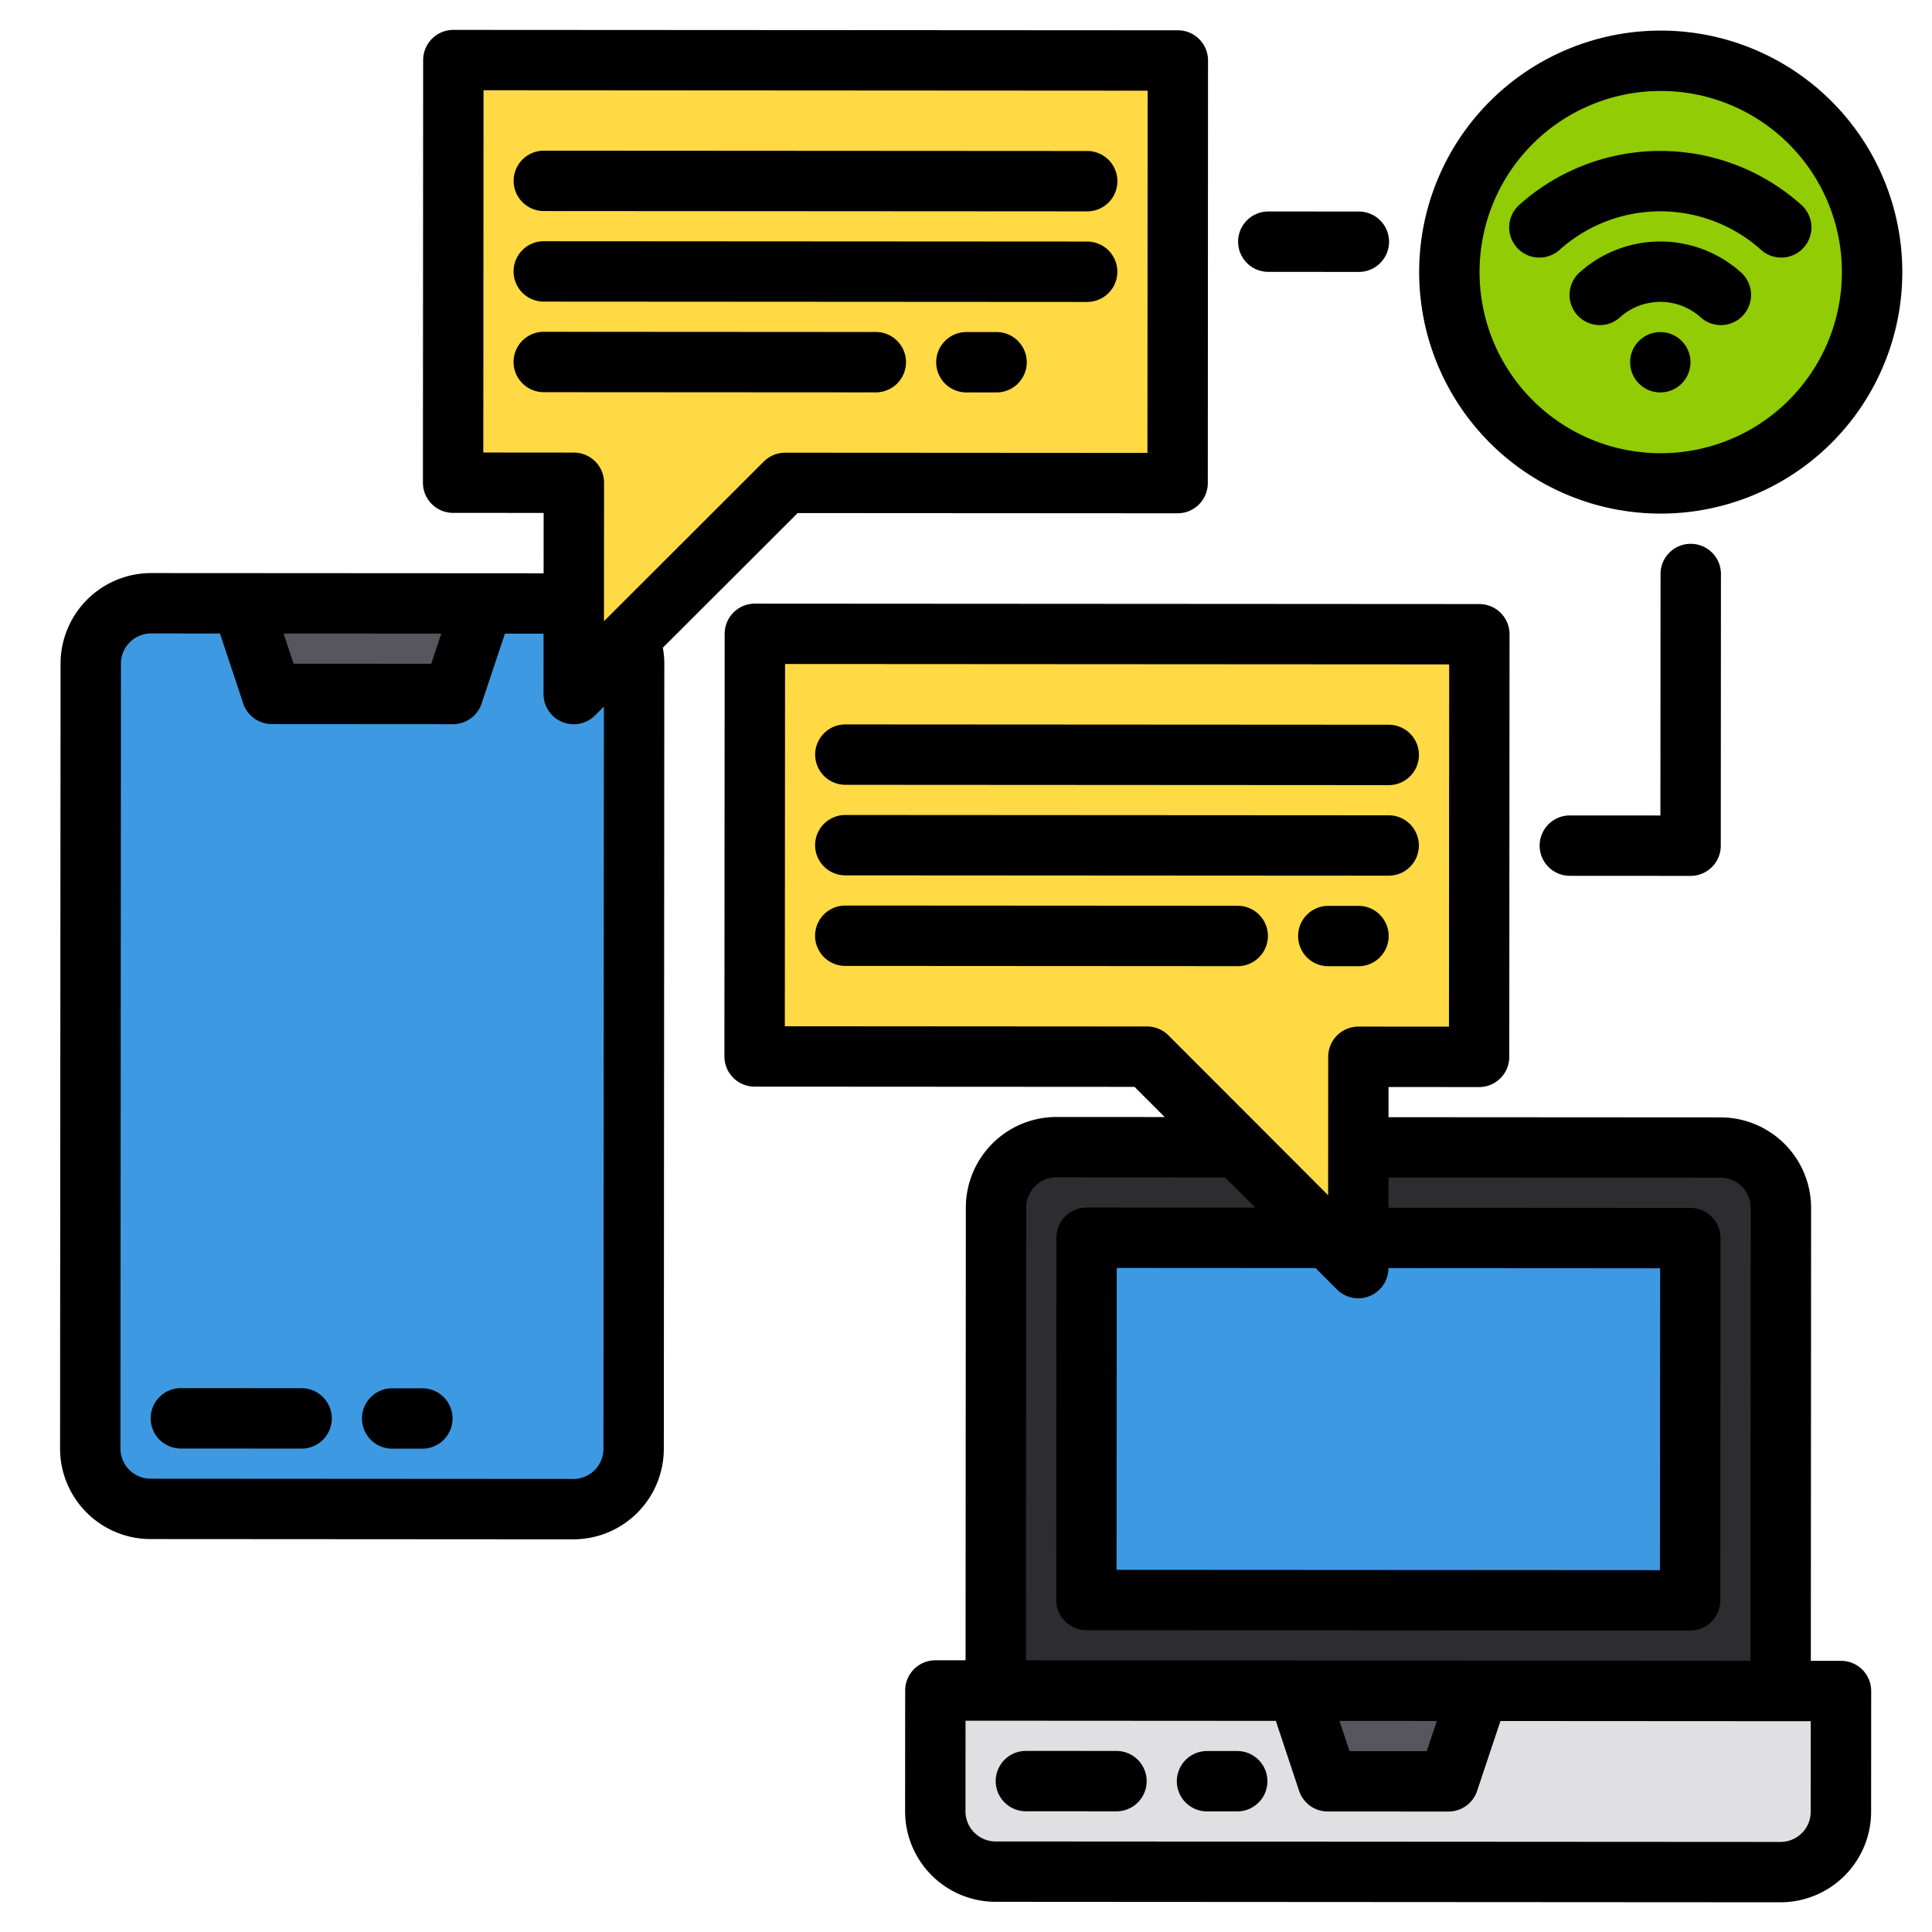 <svg height="512" viewBox="0 0 512 512" width="512" xmlns="http://www.w3.org/2000/svg"><g><g><g><path d="m248.87 448.065h240a0 0 0 0 1 0 0v32a16 16 0 0 1 -16 16h-208a16 16 0 0 1 -16-16v-32a0 0 0 0 1 0 0z" fill="#e0e0e2"/><path d="m272.87 472.007 24 .015" fill="#ffda44"/><path d="m320.87 472.036 8 .005" fill="#ffda44"/><path d="m360.971 304.06 96 .058a16 16 0 0 1 15.99 16.01l-.077 128-80-.048-48-.029-80-.049.077-128a16 16 0 0 1 16.01-15.99l48 .029" fill="#2d2d30"/><path d="m360.957 328.06 88 .053-.058 96-160-.096.058-96 64 .038" fill="#3d9ae2"/><path d="m384.87 472.075-32-.02-7.986-24.004 48 .029z" fill="#57565c"/></g><g><path d="m153.058 159.935-24-.015-64-.038-24-.015a16 16 0 0 0 -16.01 15.991l-.125 208a16 16 0 0 0 15.99 16.009l112 .068a16 16 0 0 0 16.01-15.99l.125-208a15.72 15.72 0 0 0 -1.416-6.581" fill="#3d9ae2"/><path d="m48.928 375.872 32 .019" fill="#ffda44"/><path d="m104.928 375.906 8 .005" fill="#ffda44"/><path d="m121.043 183.916-48-.029-7.985-24.005 64 .038z" fill="#57565c"/></g><g fill="#ffda44"><path d="m393.053 168.08-.067 112-32-.02-.034 56-55.966-56.033-104-.063.067-112z"/><path d="m225.034 199.978 144 .087"/><path d="m225.019 223.978 144 .087"/><path d="m225.005 247.978 104 .063"/><path d="m353.005 248.055 8 .005"/><path d="m121.145 15.916-.068 112 32 .019-.034 56 56.034-55.966 104 .062.068-112z"/><path d="m145.125 47.93 144 .087"/><path d="m145.111 71.93 144 .087"/><path d="m145.096 95.93 88 .053"/><path d="m257.096 95.998 8 .004"/></g><circle cx="441.111" cy="72.109" fill="#91cc04" r="56"/><path d="m337.116 64.046 24 .014" fill="#ffda44"/></g><g><path d="m487.889 440.137h-8l.072-120a24 24 0 0 0 -23.985-24.015l-88-.053v-8l24 .015a8 8 0 0 0 8-8l.068-112a8 8 0 0 0 -8-8l-192-.116a8 8 0 0 0 -8 8l-.068 112a8 8 0 0 0 7.995 8l100.687.06 8 8-28.686-.017h-.015a24.03 24.03 0 0 0 -24 23.986l-.072 120h-8-.005a8 8 0 0 0 -8 8l-.019 32a24 24 0 0 0 23.99 24.003l208 .126h.014a24.03 24.03 0 0 0 24-23.986l.019-32a8 8 0 0 0 -7.995-8.003zm-133.6-98.424a8 8 0 0 0 13.66-5.648l72 .043-.049 80-144-.086.049-80 52.687.032zm-146.3-69.744.058-96 176 .106-.058 96-24-.015a8 8 0 0 0 -8 8l-.014 23.988v.024l-.007 12.675-42.318-42.369a8.006 8.006 0 0 0 -5.656-2.347zm63.971 48.039a8.01 8.01 0 0 1 8-8l44.687.027 8 8-44.686-.027a8 8 0 0 0 -8 8l-.059 96a8 8 0 0 0 8 8l160 .1a8 8 0 0 0 8-8l.059-96a8 8 0 0 0 -8-8l-80-.048v-8l88 .053a7.994 7.994 0 0 1 8 8l-.072 120-192-.116zm95.9 136.057 12.918.008-2.672 8-20.467-.012-2.662-8zm112 24.067a8.01 8.01 0 0 1 -8 8l-208-.126a8 8 0 0 1 -8-8l.014-24h8l74.234.045 6.166 18.534a8 8 0 0 0 7.586 5.475l32 .019a8 8 0 0 0 7.588-5.466l6.187-18.526 74.234.045h.013 7.987z"/><path d="m295.875 464.021-24-.014a8 8 0 0 0 0 16l24 .014a8 8 0 0 0 0-16z"/><path d="m327.875 464.041h-8a8 8 0 0 0 0 16h8a8 8 0 0 0 0-16z"/><path d="m79.933 367.892-32-.02h-.005a8 8 0 0 0 0 16l32 .02a8 8 0 0 0 .005-16z"/><path d="m111.933 367.911h-8-.005a8 8 0 0 0 0 16h8a8 8 0 0 0 .005-16z"/><path d="m224.029 207.979 144 .086a8 8 0 0 0 0-16l-144-.086a8 8 0 0 0 0 16z"/><path d="m224.015 231.979 144 .086a8 8 0 0 0 0-16l-144-.086a8 8 0 0 0 -.005 16z"/><path d="m328.005 256.041a8 8 0 0 0 0-16l-104-.062a8 8 0 0 0 0 16z"/><path d="m360.01 240.06h-8a8 8 0 0 0 0 16h8a8 8 0 0 0 0-16z"/><path d="m312.15 8.03-192-.11h-.01a8.006 8.006 0 0 0 -8 7.99l-.06 112a8 8 0 0 0 7.99 8.01l24 .01-.01 16-104-.06h-.01a24.021 24.021 0 0 0 -24 23.98l-.13 208a24 24 0 0 0 23.99 24.02l112 .07h.01a24 24 0 0 0 24-23.99l.13-208a24.56 24.56 0 0 0 -.39-4.3l35.73-35.68 100.68.06h.01a8.009 8.009 0 0 0 8-7.99l.06-112a7.991 7.991 0 0 0 -7.99-8.01zm-216.08 159.87 20.88.01-2.67 8-36.47-.02-2.66-8zm63.85 216.04a7.989 7.989 0 0 1 -8 8l-112-.07a8.006 8.006 0 0 1 -8-8.01l.13-208a8 8 0 0 1 8-7.99l18.24.01 6.16 18.53a8.023 8.023 0 0 0 7.59 5.48l48 .03a8 8 0 0 0 7.59-5.47l6.19-18.53 10.23.01-.01 16a8 8 0 0 0 4.94 7.39 7.822 7.822 0 0 0 3.06.62 8.045 8.045 0 0 0 5.66-2.34l2.34-2.35zm144.16-263.91-96-.06a8.008 8.008 0 0 0 -5.66 2.34l-42.37 42.32.01-4.69.02-32a8 8 0 0 0 -8-8l-24-.02.06-96 176 .11z"/><path d="m144.12 55.93 144 .087a8 8 0 0 0 0-16l-144-.087a8 8 0 0 0 0 16z"/><path d="m144.106 79.93 144 .087a8 8 0 0 0 0-16l-144-.087h-.005a8 8 0 0 0 0 16z"/><path d="m232.1 103.983a8 8 0 0 0 0-16l-88-.053a8 8 0 0 0 0 16z"/><path d="m264.1 88h-8a8 8 0 0 0 0 16h8a8 8 0 0 0 0-16z"/><path d="m440.072 136.108h.04a64 64 0 0 0 .037-128h-.039a64 64 0 0 0 -.038 128zm.038-112h.03a48 48 0 0 1 -.028 96h-.03a48 48 0 0 1 .028-96z"/><circle cx="440" cy="96" r="8"/><path d="m461.335 72.15a32 32 0 0 0 -42.67 0 8 8 0 1 0 10.67 11.922 16 16 0 0 1 21.33 0 8 8 0 1 0 10.67-11.922z"/><path d="m413.335 66.183a40 40 0 0 1 53.33 0 8 8 0 1 0 10.67-11.922 56 56 0 0 0 -74.67 0 8 8 0 1 0 10.67 11.922z"/><path d="m336.111 72.046 24 .015a8 8 0 0 0 0-16l-24-.015a8 8 0 0 0 0 16z"/><path d="m448.062 144.113a8 8 0 0 0 -8 8l-.038 64-24-.014a8 8 0 0 0 0 16l32 .019a8 8 0 0 0 8-8l.042-72a8 8 0 0 0 -8-8z"/></g></g></svg>